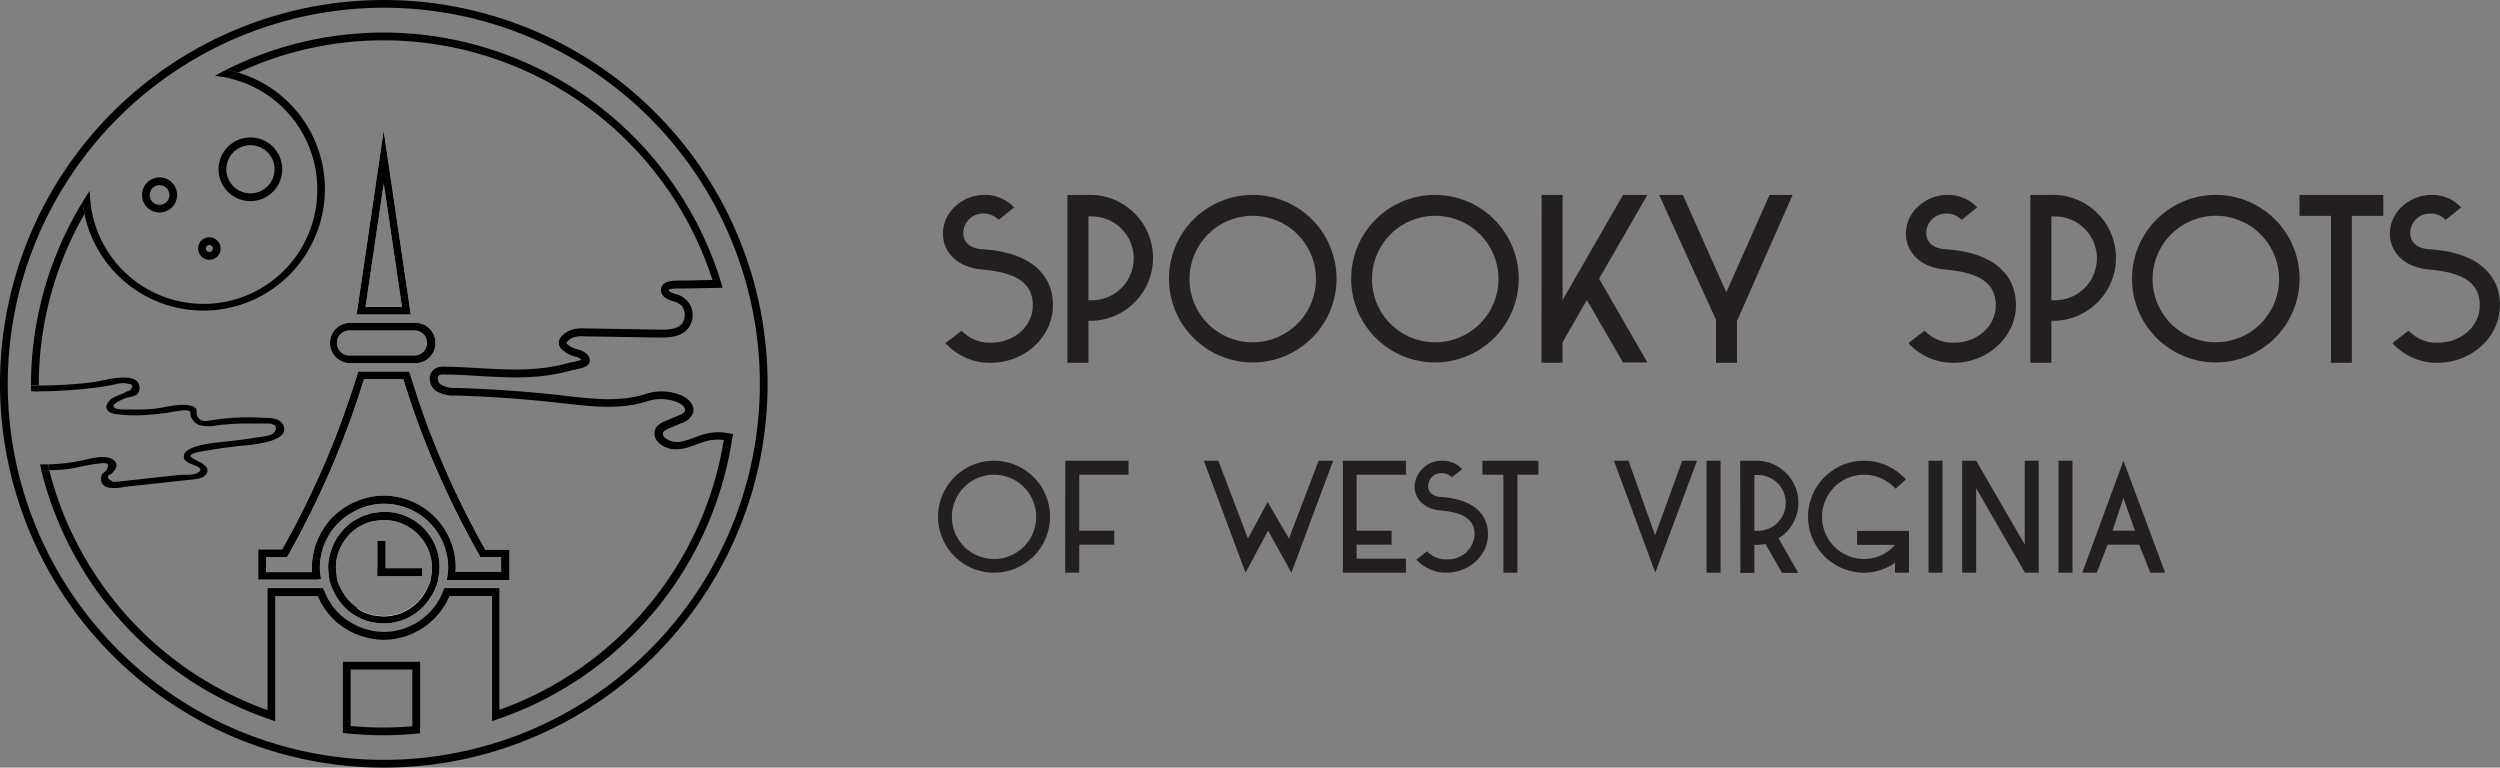 <svg id="Layer_1" data-name="Layer 1" xmlns="http://www.w3.org/2000/svg" viewBox="0 0 507.3 155.76"><rect x="0" y="0" width="507.3" height="155.76" fill="#808080" stroke="none"/><defs><style>.cls-1{fill:#010101;}.cls-2{fill:#fff;}.cls-3{fill:none;}.cls-4{fill:#231f20;}</style></defs><title>logo</title><path class="cls-1" d="M77.88,1.57A76.31,76.31,0,1,1,1.57,77.88,76.4,76.4,0,0,1,77.88,1.57m0-1.57a77.88,77.88,0,1,0,77.88,77.88A77.88,77.88,0,0,0,77.88,0Z"/><path class="cls-2" d="M77.87,26.41l-5.51,37.4h11Zm0,10.79,3.69,25H74.18Z"/><path class="cls-1" d="M77.87,26.41l-5.51,37.4h11l-5.51-37.4ZM74.18,62.24l3.69-25,3.69,25Z"/><path class="cls-2" d="M84.27,65.5H71.06a4.1,4.1,0,1,0,0,8.2H84.27a4.1,4.1,0,1,0,0-8.2Zm0,6.62H71.06a2.53,2.53,0,1,1,0-5.05H84.27a2.53,2.53,0,0,1,0,5.05Z"/><path class="cls-1" d="M84.27,65.5H71.06a4.1,4.1,0,1,0,0,8.2H84.27a4.1,4.1,0,1,0,0-8.2ZM71.06,72.12a2.53,2.53,0,1,1,0-5.05H84.27a2.53,2.53,0,0,1,0,5.05Z"/><path class="cls-2" d="M83.22,75.94l-.17-.56H72.69l-.17.56c-1.51,4.87-3,9-4.53,13a182.4,182.4,0,0,1-10.73,22.53H52.39v6.16h12l.74-.13L65,116.36a8.77,8.77,0,0,1-.1-1.15,13,13,0,0,1,.23-2.34l.09-.47a12.72,12.72,0,0,1,.66-2.12l.16-.34a14.72,14.72,0,0,1,1.11-2,12.59,12.59,0,0,1,1.46-1.76l.26-.25a12.72,12.72,0,0,1,1.51-1.26,7,7,0,0,1,.64-.41l.22-.13a12.31,12.31,0,0,1,1.13-.61,9.19,9.19,0,0,1,.85-.38,12.56,12.56,0,0,1,1.82-.56l.3-.09a13,13,0,0,1,15.6,12.76,8.77,8.77,0,0,1-.1,1.15l-.16,1.31h12.71v-6.16H98.49A178.49,178.49,0,0,1,87.78,89.06C86.18,85,84.74,80.85,83.22,75.94Zm14.35,37.14h4.2v3H92.42a8.67,8.67,0,0,0,.06-.89,14.61,14.61,0,0,0-14.6-14.59,14.86,14.86,0,0,0-2.9.29l-.33.09a14.37,14.37,0,0,0-2,.63c-.32.13-.64.28-1,.42s-.86.45-1.28.7l-.21.12c-.25.16-.51.31-.75.49a15,15,0,0,0-1.73,1.44l-.25.24a14.59,14.59,0,0,0-1.62,2l-.1.17a14.46,14.46,0,0,0-1.21,2.24l-.12.27a13.72,13.72,0,0,0-.75,2.38l-.09.52a14.49,14.49,0,0,0-.27,2.63,8.87,8.87,0,0,0,.06.89H54v-3h4.22l.23-.4a182.39,182.39,0,0,0,11-23.13c1.54-3.9,2.94-7.92,4.4-12.59h8c1.46,4.7,2.87,8.75,4.42,12.68a182,182,0,0,0,11,23Z"/><path class="cls-1" d="M83.05,75.38H72.69l-.17.56c-1.51,4.87-3,9-4.53,13a182.4,182.4,0,0,1-10.73,22.53H52.39v6.16h12l.74-.13L65,116.36a8.77,8.77,0,0,1-.1-1.15,13,13,0,0,1,.23-2.34l.09-.47a12.72,12.72,0,0,1,.66-2.12l.16-.34a14.72,14.72,0,0,1,1.11-2,12.59,12.59,0,0,1,1.46-1.76l.26-.25a12.72,12.72,0,0,1,1.51-1.26,7,7,0,0,1,.64-.41l.22-.13a12.31,12.31,0,0,1,1.13-.61,9.19,9.19,0,0,1,.85-.38,12.56,12.56,0,0,1,1.82-.56l.3-.09a13,13,0,0,1,15.6,12.76,8.77,8.77,0,0,1-.1,1.15l-.16,1.31h12.71v-6.16H98.49A178.49,178.49,0,0,1,87.78,89.06c-1.6-4-3-8.21-4.56-13.12l-.17-.56ZM54,116.1v-3h4.22l.23-.4a182.39,182.39,0,0,0,11-23.13c1.54-3.9,2.94-7.92,4.4-12.59h8c1.46,4.7,2.87,8.75,4.42,12.68a182,182,0,0,0,11,23l.22.4h4.2v3H92.42a8.67,8.67,0,0,0,.06-.89,14.61,14.61,0,0,0-14.6-14.59,14.86,14.86,0,0,0-2.9.29l-.33.09a14.37,14.37,0,0,0-2,.63c-.32.13-.64.28-1,.42s-.86.45-1.28.7l-.21.12c-.25.16-.51.31-.75.49a15,15,0,0,0-1.73,1.44l-.25.24a14.59,14.59,0,0,0-1.62,2l-.1.17a14.46,14.46,0,0,0-1.21,2.24l-.12.27a13.72,13.72,0,0,0-.75,2.38l-.09.52a14.49,14.49,0,0,0-.27,2.63,8.87,8.87,0,0,0,.06.89Z"/><path class="cls-2" d="M77.88,103.87a11.49,11.49,0,0,0-2,.21l-.23,0a4.31,4.31,0,0,0-.5.16,9.5,9.5,0,0,0-1.15.35c-.29.11-.59.23-.87.36s-.48.25-.81.44l-.24.12a4.29,4.29,0,0,0-.5.29l-.15.12a11.13,11.13,0,0,0-1.69,1.47,6.26,6.26,0,0,0-.41.49l-.15.18a11.16,11.16,0,0,0-.95,1.34c-.16.26-.3.54-.44.82a10.33,10.33,0,0,0-.63,1.59l-.07.22a4.11,4.11,0,0,0-.17.57,11.21,11.21,0,0,0-.33,2.59,11.07,11.07,0,0,0,.18,1.79,1.72,1.72,0,0,0,0,.18l.1.81.46,1.26a6.27,6.27,0,0,0,.35.74l.13.28a1.45,1.45,0,0,0,.14.29,11.85,11.85,0,0,0,1.42,2.06l.31.34a9.86,9.86,0,0,0,1.72,1.53l.15.13.35.19a12.47,12.47,0,0,0,1.35.73l.6.24a15,15,0,0,0,1.46.46l.29.08.23,0a11.26,11.26,0,0,0,2.06.2,11.77,11.77,0,0,0,1.65-.12l.54-.11.34-.08.69-.16c.32-.1.63-.23,1.08-.4l.36-.15c.35-.16.69-.35,1.13-.6l.21-.13a11,11,0,0,0,1-.74l.19-.15a10.61,10.61,0,0,0,.91-.86l.2-.22c.27-.3.53-.62.78-1l.22-.33c.21-.31.41-.63.65-1a2.21,2.21,0,0,0,.13-.31l.1-.2a5,5,0,0,0,.34-.74l.42-1.08L89,117a11.14,11.14,0,0,0-11.16-13.14Zm9.61,12.89-.14.94-.38,1a6.54,6.54,0,0,1-.28.6l-.27.55a8.66,8.66,0,0,1-.57.92l-.13.2c-.21.29-.44.56-.67.82l-.17.19c-.26.26-.52.51-.8.75l-.18.14a9.79,9.79,0,0,1-.86.62l-.28.16a9.09,9.09,0,0,1-.87.47l-.27.11-.17.06c-.27.11-.53.22-.8.3l-.56.13-.39.09-.39.08a9.05,9.05,0,0,1-3.19-.07l-.29,0-.24-.07a10.54,10.54,0,0,1-1.25-.4,3.66,3.66,0,0,1-.46-.18,9,9,0,0,1-1.15-.62.43.43,0,0,0-.2-.09h0l-.14-.12a9.9,9.9,0,0,1-1.6-1.42l-.23-.25a11.38,11.38,0,0,1-1.29-1.91l-.19-.41c-.1-.2-.2-.39-.28-.59l-.38-1-.09-.74a1.17,1.17,0,0,0,0-.2,10.19,10.19,0,0,1-.16-1.55A9.76,9.76,0,0,1,68.4,113a3.06,3.06,0,0,1,.13-.43l.08-.25a9.32,9.32,0,0,1,.54-1.37c.12-.24.24-.47.38-.71a10,10,0,0,1,.82-1.14l.16-.21a3.68,3.68,0,0,1,.32-.37,9.37,9.37,0,0,1,1.47-1.28.68.68,0,0,0,.12-.11l.32-.17.41-.22c.2-.11.39-.23.6-.32s.5-.22.75-.32.65-.21,1-.3a1.31,1.31,0,0,0,.28-.09l.15,0,.21,0a9,9,0,0,1,1.76-.18,9.78,9.78,0,0,1,9.77,9.76A10.19,10.19,0,0,1,87.49,116.76Z"/><path class="cls-1" d="M77.88,103.87a11.49,11.49,0,0,0-2,.21l-.23,0a4.31,4.31,0,0,0-.5.16,9.5,9.5,0,0,0-1.15.35c-.29.11-.59.23-.87.36s-.48.25-.81.44l-.24.12a4.29,4.29,0,0,0-.5.29l-.15.12a11.13,11.13,0,0,0-1.69,1.47,6.26,6.26,0,0,0-.41.49l-.15.18a11.16,11.16,0,0,0-.95,1.34c-.16.26-.3.54-.44.82a10.33,10.33,0,0,0-.63,1.59l-.07.22a4.11,4.11,0,0,0-.17.57,11.21,11.21,0,0,0-.33,2.59,11.07,11.07,0,0,0,.18,1.79,1.72,1.72,0,0,0,0,.18l.1.81.46,1.26a6.27,6.27,0,0,0,.35.74l.13.28a1.45,1.45,0,0,0,.14.29,11.85,11.85,0,0,0,1.42,2.06l.31.34a9.86,9.86,0,0,0,1.72,1.53l.15.13.35.19a12.47,12.47,0,0,0,1.35.73l.6.24a15,15,0,0,0,1.46.46l.29.08.23,0a11.26,11.26,0,0,0,2.06.2,11.77,11.77,0,0,0,1.65-.12l.54-.11.34-.08.69-.16c.32-.1.63-.23,1.08-.4l.36-.15c.35-.16.69-.35,1.13-.6l.21-.13a11,11,0,0,0,1-.74l.19-.15a10.61,10.61,0,0,0,.91-.86l.2-.22c.27-.3.53-.62.78-1l.22-.33c.21-.31.41-.63.65-1a2.21,2.21,0,0,0,.13-.31l.1-.2a5,5,0,0,0,.34-.74l.42-1.08L89,117a11.14,11.14,0,0,0-11.16-13.14Zm-5.36,19.52-.14-.12a9.9,9.9,0,0,1-1.6-1.42l-.23-.25a11.38,11.38,0,0,1-1.29-1.91l-.19-.41c-.1-.2-.2-.39-.28-.59l-.38-1-.09-.74a1.17,1.17,0,0,0,0-.2,10.19,10.19,0,0,1-.16-1.55A9.76,9.76,0,0,1,68.4,113a3.06,3.06,0,0,1,.13-.43l.08-.25a9.32,9.32,0,0,1,.54-1.37c.12-.24.24-.47.38-.71a10,10,0,0,1,.82-1.14l.16-.21a3.68,3.68,0,0,1,.32-.37,9.37,9.37,0,0,1,1.47-1.28.68.68,0,0,0,.12-.11l.32-.17.41-.22c.2-.11.39-.23.6-.32s.5-.22.75-.32.65-.21,1-.3a1.31,1.31,0,0,0,.28-.09l.15,0,.21,0a9,9,0,0,1,1.76-.18,9.78,9.78,0,0,1,9.77,9.76,10.19,10.19,0,0,1-.16,1.55l-.14.94-.38,1a6.54,6.54,0,0,1-.28.6l-.27.55a8.66,8.66,0,0,1-.57.92l-.13.2c-.21.29-.44.56-.67.82l-.17.19c-.26.26-.52.51-.8.75l-.18.14a9.79,9.79,0,0,1-.86.62l-.28.16a9.09,9.09,0,0,1-.87.47l-.27.11-.17.06c-.27.11-.53.22-.8.3l-.56.13-.39.09-.39.08a10,10,0,0,1-1.4.11,9.86,9.86,0,0,1-1.79-.18l-.29,0-.24-.07a10.54,10.54,0,0,1-1.25-.4,3.66,3.66,0,0,1-.46-.18,9,9,0,0,1-1.15-.62.43.43,0,0,0-.2-.09Z"/><path class="cls-1" d="M77.77,149.2a73,73,0,0,1-7.49-.39l-.7-.08V134.29H85.25V148.8l-.71.07C82.21,149.09,79.94,149.2,77.77,149.2Zm-6.62-1.89a67.92,67.92,0,0,0,12.52.06V135.86H71.15Z"/><path class="cls-3" d="M55.55,86.18a2.1,2.1,0,0,0-1.11-.29c-.74-.08-1.38.06-2.12,0,.74,0,1.5,0,2.24.1Z"/><path class="cls-3" d="M39,85a2.67,2.67,0,0,0,.29.42A2.67,2.67,0,0,1,39,85Z"/><path class="cls-3" d="M37.34,83.33a2.77,2.77,0,0,1,1.06.13A2.1,2.1,0,0,0,37.34,83.33Z"/><path class="cls-1" d="M7.87,78.19a69.54,69.54,0,0,1,9.28-34.78A24.32,24.32,0,0,1,16.76,41,71.18,71.18,0,0,0,6.29,78.19v0c.53,0,1,0,1.58,0Z"/><path class="cls-1" d="M57.53,86.36c-.68-1.67-3-1.53-4.46-1.59a45.52,45.52,0,0,0-8.94.33c-.89.11-1.62.23-2.11.32a1.87,1.87,0,0,1-1.81-.68,1.7,1.7,0,0,1-.32-1.09,1.17,1.17,0,0,0,0-.31,1.49,1.49,0,0,0,0-.21,1.47,1.47,0,0,0-1-.76c-2.34-.68-5.65.43-8,.61a41.44,41.44,0,0,1-4.46.11c-.64,0-3.72.24-3.36-.87.17-.5,2-1.28,2.39-1.43s1.21-.23,1.74-.47A1.49,1.49,0,0,0,28.3,79c.35-4.15-7.43-1.69-9.27-1.47a86.63,86.63,0,0,1-11.16.69c0,.4,0,.79,0,1.19,2.84,0,5.69-.18,8.5-.42,1.71-.16,3.43-.34,5.12-.63.68-.11,1.34-.28,2-.41a6.88,6.88,0,0,1,1.86-.19l.78.13c1.32.07.51,1.53-.39,1.53-1.25.87-3.27.94-4,2.58-.53,1.21.55,1.83,1.57,2a30,30,0,0,0,7.21.13c1.16-.08,2.3-.22,3.45-.38a26.3,26.3,0,0,1,3.33-.48,2.1,2.1,0,0,1,1.06.13.86.86,0,0,1,.31.19c-.12-.14.07.89.08.94A1.94,1.94,0,0,0,39,85a2.67,2.67,0,0,0,.29.42,2.79,2.79,0,0,0,1.27.87,8.3,8.3,0,0,0,3.61,0c1.48-.17,3-.28,4.46-.34,1.24,0,2.49,0,3.73,0,.74,0,1.39,0,2.12,0a2.1,2.1,0,0,1,1.11.29l.06,0,.07,0c.41.49.37,1.08-.25,1.65-.44.65-3.39.83-4.15,1-1.59.26-3.19.44-4.79.64s-9.88.6-9.19,3.41c.13.52.58.76,1,1,.66.41,3.53,1,1.78,2-.94.55-3,.36-4.13.48l-5,.54-5,.55-1.54.16c-.44.06-.89.1-1.33.14-1.43-.63-1.61-1.18-.54-1.66.9-.75,1.62-2,.41-2.85-1.6-1.11-4.4-.3-6.12.08a35.92,35.92,0,0,1-7.1.84c.09.4.2.79.3,1.19A29.72,29.72,0,0,0,15,95a46.78,46.78,0,0,1,4.86-.92c1.11-.07,2.82-.52,1.69,1.37-.17.29-.59.45-.79.76a1.79,1.79,0,0,0,1,2.68,7.83,7.83,0,0,0,3.37-.08l4.6-.5,9.22-1c1.07-.12,3-.3,3.14-1.74.19-1.67-3.81-2.39-3.37-3.19.33-.61,3-.9,3.66-1,1.81-.37,3.65-.58,5.48-.81S59,90,57.53,86.36Z"/><path class="cls-1" d="M34,83.81c1.09-.17,2.39-.43,3.33-.48A26.3,26.3,0,0,0,34,83.81Z"/><path class="cls-1" d="M38.79,84.59s-.2-1.08-.08-.94a.86.86,0,0,0-.31-.19.36.36,0,0,1,.17.15C38.63,83.75,38.62,84,38.79,84.59Z"/><path class="cls-1" d="M39,85a1.94,1.94,0,0,1-.17-.41A2.29,2.29,0,0,0,39,85Z"/><path class="cls-1" d="M30.56,84.19c2.21-.16,3.31-.36,3.45-.38C32.86,84,31.72,84.11,30.56,84.19Z"/><path class="cls-1" d="M6.29,78.23c0,.19,0,.38,0,.57l.74.63.84,0c0-.4,0-.79,0-1.19C7.34,78.26,6.82,78.25,6.29,78.23Z"/><path class="cls-1" d="M9.73,94.24c-.54,0-1.08,0-1.62,0,.09.41.19.81.29,1.21.54,0,1.08,0,1.63,0C9.93,95,9.82,94.64,9.73,94.24Z"/><path class="cls-1" d="M6.32,79.41l.73,0-.74-.63C6.31,79,6.31,79.21,6.32,79.41Z"/><path class="cls-1" d="M64.38,38.36a23.08,23.08,0,0,1-46,2.93c-.43.7-.84,1.41-1.25,2.12A24.66,24.66,0,1,0,48.34,14.74c-.74.34-1.46.69-2.18,1.06A23.12,23.12,0,0,1,64.38,38.36Z"/><path class="cls-1" d="M18.4,41.29a24.47,24.47,0,0,1-.19-2.58c-.49.74-1,1.5-1.45,2.26a24.32,24.32,0,0,0,.39,2.44C17.56,42.7,18,42,18.4,41.29Z"/><path class="cls-1" d="M46.16,15.8c.72-.37,1.44-.72,2.18-1.06a24.71,24.71,0,0,0-2.4-.59c-.79.4-1.57.81-2.35,1.24A21.84,21.84,0,0,1,46.16,15.8Z"/><path class="cls-1" d="M32.38,37.57a2,2,0,1,1-2,2,2,2,0,0,1,2-2m0-1.57a3.56,3.56,0,1,0,3.56,3.56A3.56,3.56,0,0,0,32.38,36Z"/><path class="cls-1" d="M50.81,29.46a4.89,4.89,0,1,1-4.88,4.88,4.89,4.89,0,0,1,4.88-4.88m0-1.57a6.46,6.46,0,1,0,6.46,6.45,6.45,6.45,0,0,0-6.46-6.45Z"/><path class="cls-1" d="M42.48,49.72a.7.7,0,0,1,.7.71.7.7,0,0,1-.7.7.7.7,0,0,1-.71-.7.71.71,0,0,1,.71-.71m0-1.57a2.28,2.28,0,1,0,2.28,2.28,2.28,2.28,0,0,0-2.28-2.28Z"/><path class="cls-1" d="M147.22,87.81a10.8,10.8,0,0,0-3.85.17,20.24,20.24,0,0,0-2.39.78,17.06,17.06,0,0,1-2.27.73,4,4,0,0,1-3.84-.72,1.11,1.11,0,0,1-.38-.86c.09-.41.73-.73,1.29-1l2.52-1.06a3.61,3.61,0,0,0,2.31-2c.49-1.61-.9-3-2.4-3.63a10.41,10.41,0,0,0-6.92-.37h0c-5.13,1.78-10.81,1.13-16.31.5l-.93-.11c-7.12-.8-14.36-1.31-21.53-1.52A5.23,5.23,0,0,1,89.41,78a1.61,1.61,0,0,1-.56-1.28.71.71,0,0,1,.31-.6A2.18,2.18,0,0,1,90.29,76c2.4,0,4.71.17,6.95.3,6.32.36,12.29.7,18.84-1.18l.44-.09c1.49-.29,2.58-.55,3-1.27a1.23,1.23,0,0,0,.12-1c-.43-1.39-2.08-1.78-2.62-1.91a4.9,4.9,0,0,1-1.9-1c-.15-.12-.2-.21-.2-.24s.36-.57,1.09-1a5.16,5.16,0,0,1,2.55-.36l15.16.25c2.28,0,4.59-.17,5.92-1.88a4.36,4.36,0,0,0-2.56-6.94c-.64-.21-1.36-.46-1.43-.83.24-.32,1.89-.31,2.52-.31h.67l7.79-.14-.23-.82A71.74,71.74,0,0,0,84.57,6.93c-2.2-.21-4.43-.33-6.69-.33a72.3,72.3,0,0,0-7.4.39,70.91,70.91,0,0,0-24.54,7.16,24.71,24.71,0,0,1,2.4.59A69.3,69.3,0,0,1,70.48,8.57a72.3,72.3,0,0,1,7.4-.39c2.26,0,4.49.12,6.69.33a70.18,70.18,0,0,1,60,48.3l-5.72.12h-.62c-1.42,0-3,0-3.74.88a1.62,1.62,0,0,0-.32,1.39c.24,1.19,1.41,1.59,2.45,1.94a3.67,3.67,0,0,1,1.7.89,3.14,3.14,0,0,1,.13,3.59c-1,1.23-2.89,1.3-4.65,1.27l-15.17-.25a6.59,6.59,0,0,0-3.33.57c-.82.45-1.81,1.2-1.9,2.22a1.83,1.83,0,0,0,.8,1.61,6.46,6.46,0,0,0,2.51,1.33A2.59,2.59,0,0,1,118,73a10.44,10.44,0,0,1-1.81.47l-.52.1c-6.36,1.82-12.2,1.49-18.38,1.14-2.26-.13-4.59-.27-7-.3a3.57,3.57,0,0,0-2,.38,2.27,2.27,0,0,0-1.07,1.85,3.16,3.16,0,0,0,1.16,2.62,6.77,6.77,0,0,0,4,1c7.12.21,14.32.72,21.4,1.52l.93.1c5.68.65,11.55,1.32,17-.58h0a9,9,0,0,1,5.78.34c.74.31,1.7,1,1.5,1.72-.14.45-.76.77-1.42,1l-2.52,1.06c-.64.27-2,.83-2.22,2.12a2.54,2.54,0,0,0,.78,2.24,4.92,4.92,0,0,0,3.63,1.38,7.8,7.8,0,0,0,1.7-.2,19.27,19.27,0,0,0,2.47-.8,20.85,20.85,0,0,1,2.2-.72,8.92,8.92,0,0,1,3.26-.14,70,70,0,0,1-45.54,54.74V119.35H90.16l-.2.5a9.75,9.75,0,0,1-.45,1.05l-.11.23c0,.09-.08.18-.13.27-.15.28-.32.54-.56.91l-.11.17c-.11.17-.22.34-.34.5s-.4.49-.66.79-.36.42-.56.62-.45.42-.68.63-.46.4-.71.58-.49.35-.74.52-.53.33-.81.48a8.46,8.46,0,0,1-.79.41c-.3.14-.61.26-1,.42-.22.09-.45.17-.68.24a10.76,10.76,0,0,1-1.09.26l-.29.07-.43.09a12.27,12.27,0,0,1-4.26-.09l-.53-.13-.24-.06a11.66,11.66,0,0,1-1.42-.44,8.36,8.36,0,0,1-.87-.36,10.12,10.12,0,0,1-1.17-.63A13,13,0,0,1,69,124.7l-.14-.14a12.93,12.93,0,0,1-1-1.1c-.13-.15-.26-.31-.38-.47s-.4-.59-.59-.9l-.09-.13c-.11-.18-.23-.36-.33-.54l-.12-.27-.12-.25q-.25-.53-.45-1.05l-.25-.5H54.3v24.76A70,70,0,0,1,10,95.43c-.55,0-1.09,0-1.63,0A71.56,71.56,0,0,0,54.84,146l1,.35v-25.4h8.65c.1.22.2.44.31.66l.09.21c.06.12.11.24.18.37s.25.42.46.75a11.61,11.61,0,0,0,.67,1c.13.18.27.36.41.53a13.48,13.48,0,0,0,1.16,1.27l.12.13a14.79,14.79,0,0,0,2.55,1.88,12.87,12.87,0,0,0,1.32.71c.32.15.65.28,1,.4a14.82,14.82,0,0,0,1.6.5l.23.06.63.14a13.32,13.32,0,0,0,4.78.1l.56-.11.24-.06c.42-.08.83-.17,1.24-.29s.52-.18.9-.32.69-.27,1-.42.6-.3.89-.46.61-.35.91-.54.56-.38.83-.58.54-.43.8-.66.52-.46.76-.7.43-.46.68-.76.47-.54.68-.82.27-.39.4-.59l.17-.26c.2-.3.39-.6.56-.91l.19-.38.08-.18c.11-.23.21-.45.31-.68h8.65v25.39l1-.35a71.56,71.56,0,0,0,47.61-56.25l.29-1.66Z"/><rect class="cls-1" x="76.63" y="109.77" width="1.57" height="7.12"/><rect class="cls-1" x="76.63" y="115.32" width="9.01" height="1.57"/><path class="cls-4" d="M205.79,42.1l-3.15,2.51a4.08,4.08,0,0,0-3-1.27,4,4,0,0,0-4.17,3.7v.21c0,1.88,1.32,3.16,3.88,3.33,9.79.59,14.31,5.19,14.31,11.28v.43c-.21,6.31-5.88,11.33-12.65,11.33a12.17,12.17,0,0,1-9.16-4l3.28-2.52a7.76,7.76,0,0,0,6,2.43c4.48,0,8.31-3.11,8.44-7.32v-.3c0-5.71-5.62-6.78-10.48-7.24-4.52-.43-7.75-3.24-7.75-7.29v-.21c.13-4.22,4-7.62,8.43-7.62A8,8,0,0,1,205.79,42.1Z"/><path class="cls-4" d="M216.6,39.55l4.26,0a3.77,3.77,0,0,1,.69,0,12.78,12.78,0,0,1,0,25.55h-.69v8.52H216.6Zm4.26,4.38v17h.69a8.5,8.5,0,1,0,0-17A3.77,3.77,0,0,0,220.86,43.93Z"/><path class="cls-4" d="M254.21,39.55a17,17,0,1,1-17,17A17,17,0,0,1,254.21,39.55Zm0,29.9a12.83,12.83,0,1,0-12.83-12.83A12.78,12.78,0,0,0,254.26,69.45Z"/><path class="cls-4" d="M291.18,39.55a17,17,0,1,1-17,17A17,17,0,0,1,291.18,39.55Zm.05,29.9a12.83,12.83,0,1,0-12.82-12.83A12.78,12.78,0,0,0,291.23,69.45Z"/><path class="cls-4" d="M312.82,39.55h4.26V60.88l12.27-21.33h4.94l-9.8,17,9.8,17h-4.94L322,60.88l-4.94,8.61v4.13h-4.26Z"/><path class="cls-4" d="M352.47,73.62h-4.26V64.89L336.67,39.55h4.81l8.82,19.76,8.78-19.76h4.68L352.47,65.14Z"/><path class="cls-4" d="M401.2,42.1l-3.15,2.51a4.08,4.08,0,0,0-3-1.27,4,4,0,0,0-4.17,3.7v.21c0,1.88,1.32,3.16,3.88,3.33,9.79.59,14.31,5.19,14.31,11.28v.43c-.21,6.31-5.88,11.33-12.65,11.33a12.17,12.17,0,0,1-9.16-4l3.28-2.52a7.77,7.77,0,0,0,6,2.43c4.48,0,8.31-3.11,8.44-7.32v-.3c0-5.71-5.62-6.78-10.48-7.24-4.51-.43-7.75-3.24-7.75-7.29v-.21c.13-4.22,4-7.62,8.43-7.62A8,8,0,0,1,401.2,42.1Z"/><path class="cls-4" d="M412,39.55l4.26,0a3.77,3.77,0,0,1,.69,0,12.78,12.78,0,0,1,0,25.55h-.69v8.52H412Zm4.26,4.38v17H417a8.5,8.5,0,1,0,0-17A3.77,3.77,0,0,0,416.27,43.93Z"/><path class="cls-4" d="M449.63,39.55a17,17,0,1,1-17,17A17,17,0,0,1,449.63,39.55Zm0,29.9a12.83,12.83,0,1,0-12.82-12.83A12.78,12.78,0,0,0,449.67,69.45Z"/><path class="cls-4" d="M466.62,39.55h17V43.8h-6.39V73.62H473V43.8h-6.39Z"/><path class="cls-4" d="M499.42,42.1l-3.16,2.51a4,4,0,0,0-3-1.27,4,4,0,0,0-4.17,3.7v.21c0,1.88,1.32,3.16,3.87,3.33,9.8.59,14.32,5.19,14.32,11.28v.43c-.22,6.31-5.88,11.33-12.65,11.33a12.17,12.17,0,0,1-9.16-4l3.28-2.52a7.76,7.76,0,0,0,6,2.43c4.48,0,8.31-3.11,8.44-7.32v-.3c0-5.71-5.62-6.78-10.48-7.24-4.52-.43-7.75-3.24-7.75-7.29v-.21c.12-4.22,4-7.62,8.43-7.62A8,8,0,0,1,499.42,42.1Z"/><path class="cls-4" d="M201.72,93.49a11.36,11.36,0,1,1-11.37,11.36A11.36,11.36,0,0,1,201.72,93.49Zm0,19.94a8.55,8.55,0,1,0-8.56-8.55A8.53,8.53,0,0,0,201.75,113.43Z"/><path class="cls-4" d="M216.16,93.49H229v2.84H219v11.36h7.1v2.84H219v5.68h-2.85Z"/><path class="cls-4" d="M267.57,93.49h2.95l-8.46,22.72-4.74-8.52-4.58,8.52-8.46-22.72h2.95l6,15.79,4-7.41,4.32,7.41Z"/><path class="cls-4" d="M272.5,93.49h12.79v2.84h-10v11.36h7.1v2.84h-7.1v2.84h10v2.84H272.5Z"/><path class="cls-4" d="M296.7,95.19l-2.1,1.68a2.72,2.72,0,0,0-2-.85,2.65,2.65,0,0,0-2.79,2.47v.14c0,1.25.88,2.1,2.59,2.22,6.53.39,9.54,3.46,9.54,7.52v.29c-.14,4.2-3.92,7.55-8.43,7.55a8.13,8.13,0,0,1-6.11-2.67l2.19-1.67a5.17,5.17,0,0,0,4,1.62,5.36,5.36,0,0,0,5.63-4.89v-.2c0-3.8-3.75-4.52-7-4.83-3-.28-5.17-2.16-5.17-4.86v-.14a5.51,5.51,0,0,1,5.62-5.08A5.36,5.36,0,0,1,296.7,95.19Z"/><path class="cls-4" d="M300.81,93.49h11.37v2.84h-4.27v19.88h-2.84V96.33h-4.26Z"/><path class="cls-4" d="M330.46,93.49l5.39,15.14,5.51-15.14h3l-8.47,22.72L327.5,93.49Z"/><path class="cls-4" d="M346.3,93.49h2.84v22.72H346.3Z"/><path class="cls-4" d="M353.11,93.49l2.84,0a2.27,2.27,0,0,1,.46,0,8.52,8.52,0,0,1,4.49,15.76l4,7h-3.29l-3.38-5.88a7.41,7.41,0,0,1-1.82.2H356v5.68h-2.84ZM356,96.41v11.31h.46a5.67,5.67,0,1,0,0-11.33A3.39,3.39,0,0,0,356,96.41Z"/><path class="cls-4" d="M387.37,116.21h-2.84v-2a11,11,0,0,1-6.28,2,11.36,11.36,0,1,1,8.49-18.91l-2.1,1.87a8.55,8.55,0,1,0-6.36,14.26,8.22,8.22,0,0,0,6.25-2.87h-7.7v-2.84l10.54,0Z"/><path class="cls-4" d="M391.33,93.49h2.84v22.72h-2.84Z"/><path class="cls-4" d="M401,99.08v17.13h-2.84V93.49H401l9.86,17v-17h2.84v22.72H410.9Z"/><path class="cls-4" d="M417.71,93.49h2.84v22.72h-2.84Z"/><path class="cls-4" d="M425.49,116.21h-2.95l8.35-22.72,8.46,22.72h-3l-2.27-5.68h-6.4Zm3.18-8.52h4.55l-2.33-6.62Z"/></svg>